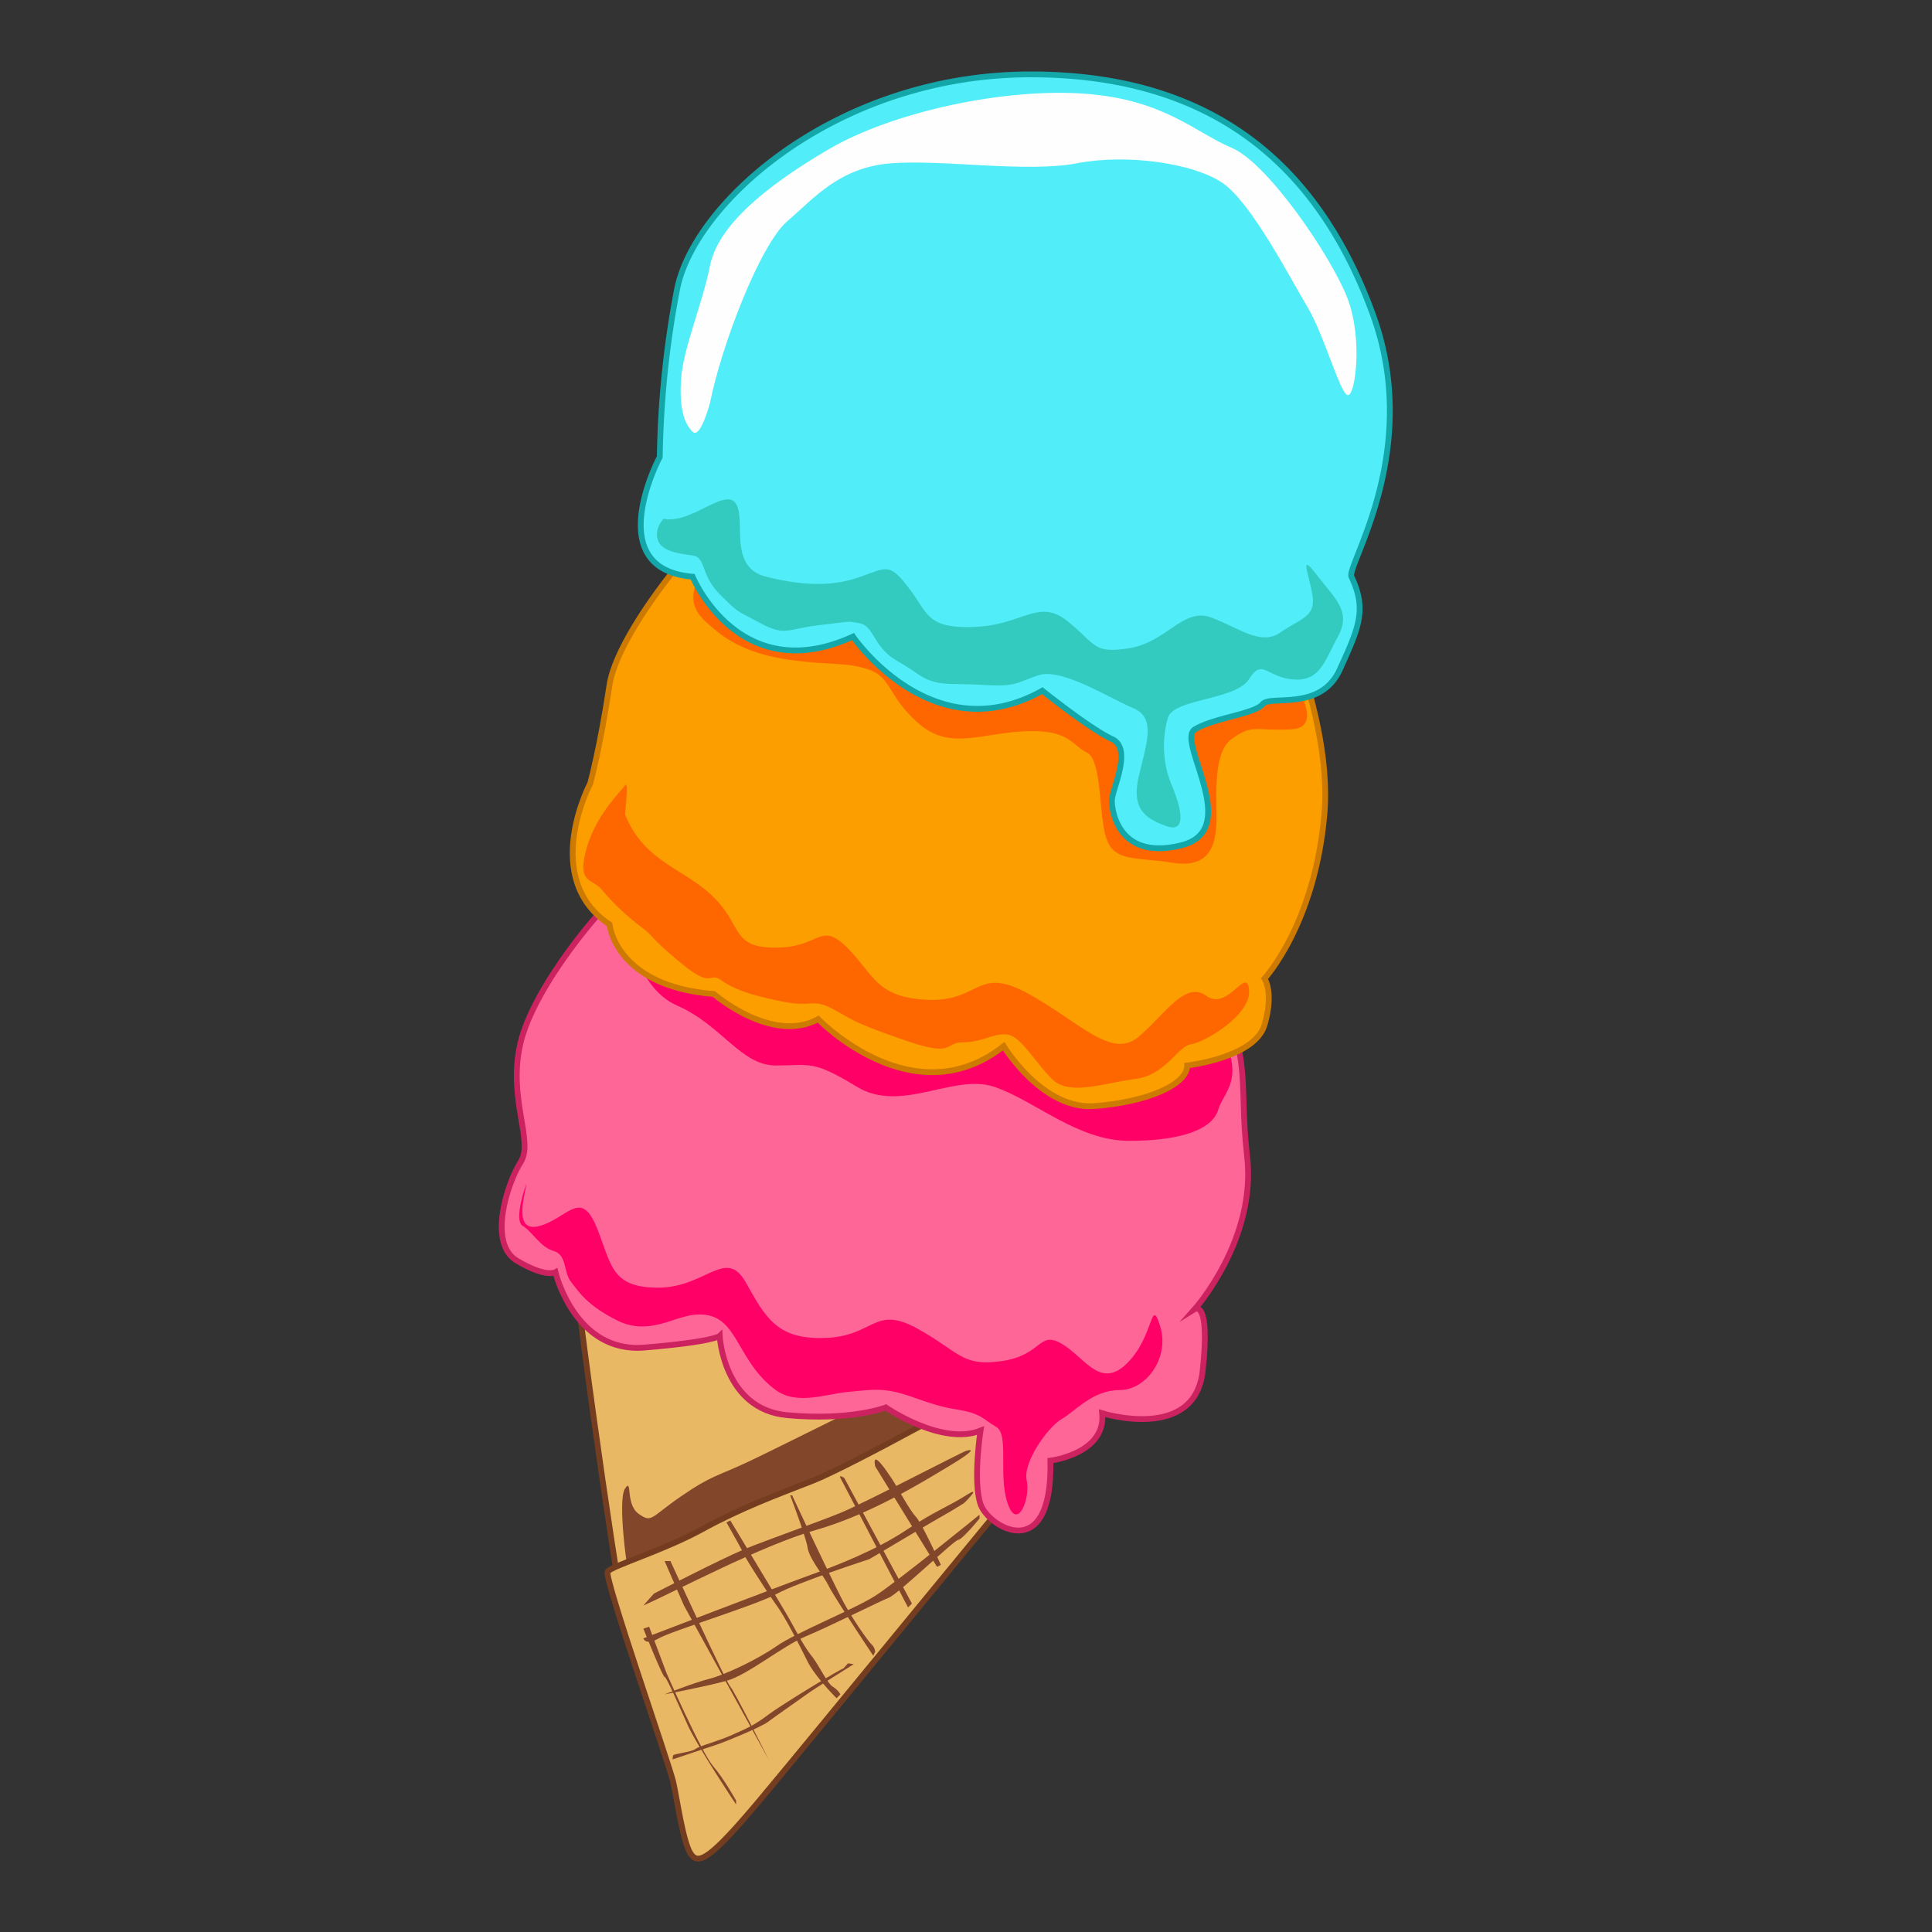 <svg id="Layer_2" data-name="Layer 2" xmlns="http://www.w3.org/2000/svg" viewBox="0 0 1000 1000"><rect x="0" y="0" width="1000" height="1000" fill="#333333" stroke="none"/><defs><style>.cls-1{fill:#e8b865;stroke:#753d1f;}.cls-1,.cls-3,.cls-5,.cls-7{stroke-miterlimit:10;stroke-width:3px;}.cls-2{fill:#82462b;}.cls-3{fill:#fe6698;stroke:#cc2360;}.cls-4{fill:#f06;}.cls-5{fill:#fc9e00;stroke:#cc7a02;}.cls-6{fill:#fe6600;}.cls-7{fill:#51edf8;stroke:#13a7aa;}.cls-8{fill:#fefefe;}.cls-9{fill:#33cabf;}</style></defs><title>ice cream</title><path class="cls-1" d="M296,635c-2,11,23,184,26,195s12,45,22,47,101-71,113-82,51-92,51-92Z"/><path class="cls-2" d="M476.5,713.5c-11,4-72,35-89,43s-19,7-35,18-15,14-22,9-3-19-7-13,1,45,4,54,10-1,40-13,60-24,82-35,60-41.91,58.5-43S476.5,713.5,476.5,713.5Z"/><path class="cls-1" d="M527.5,708.5c-12,9-89,51-107,58s-37,14-57,25-47,19-49,22,32,100,34,109,5,31,9,37,10,3,36-28,151-184,165-200S527.5,708.5,527.5,708.5Z"/><path class="cls-3" d="M484.5,443.5c-15-4-149,7-161,16s-47,51-54,80,7,51,0,62-17,42-2,51,20,6,20,6,10,42,46,39,39-6,39-6,2,38,35,41,51-4,51-4,29,20,49,12c0,0-4,26,0,38s37.39,32,36.2-22.48c0,0,28.8-3.52,26.8-24.52,0,0,48,15,52-22s-4-32-4-32,32-36,27-79,5-48-24-108S484.5,443.5,484.5,443.5Z"/><path class="cls-4" d="M323.5,473.5s4,37,27,47,33,31,51,31,19-3,42,11,50-7,71,0,43,28,70,28,43-6,46-16,15-16,0-43-98-58-113-58-180-9-180-9Z"/><path class="cls-4" d="M272.5,612.5c-1,7-7,26,7,22s21-19,29,0,7,32,32,32,35.18-21.21,45.59-2.6,16.41,29.6,41.41,28.6,25-17,47-5,23,20,44,17,19-16,31-9,20,24,34,10,12-35,17-19-7,33-21,33-23,11-30,15-20.19,22.43-18.09,31.72-4.82,26.63-9.86,11.95,1-35.67-6-39.67-7.29-6.9-20.64-9-22.36-7-31.36-9-14-1-25,0-26,7-37-1-16-19-21-27-10-13-21-12-24,11-40,3-20-15-24-20-2-14-9-16-11-10-16-13S272.5,612.5,272.5,612.5Z"/><path class="cls-5" d="M409.5,240.5c-26,8-89,81-94,114s-10,51-10,51-26,49,10,73c0,0,3,32,54,36,0,0,30,26,54,13,0,0,49,51,96,14,0,0,20,33,47,31s48-11,48-21c0,0,35-4,40-21s0-24,0-24,26-28,31-85-35-133-35-133Z"/><path class="cls-6" d="M662.5,341.5c5,7,25,35,6,36s-20-3-31,5-7,35-8,46-5,21-23,18-30,0-34-13-2-40-10-44-9-12-32-11-39,10-55-4-14-24-26-28-20-2-41-5-32-10-39-16-20-15,0-37,57-26,97-11,105,38,131,43S662.5,341.5,662.5,341.5Z"/><path class="cls-7" d="M699.5,298.5c-2.69-5.72,37-65,11-136s-77-124-177-124-174,66-183,111a500.58,500.58,0,0,0-9,87s-31,58,17,62c0,0,24,58,83,31,0,0,41,60,98,28,0,0,25,20,36,25s0,26,0,32,4,31,36,23-3-54,7-60,31-8,35-13,30,4,40-18S707.5,315.5,699.5,298.5Z"/><path class="cls-8" d="M367.5,208.5c6-30,26-82,40-94s27-28,54-30,70,5,96,0,60,0,75,10,35,49,44,64,17,45,21,46,8-29,0-50-41-70-60-78-35-25-76-28-99,9-133,29-57,40-61,60-14,43-15,59,2,23,6,27S367.5,208.5,367.5,208.5Z"/><path class="cls-6" d="M323.5,421.5c10,25,31,28,46,43s9,26,32,26,23-14,37,0,15,26,42,27,25-18,52-3,43,34,57,22,24-29,35-21,21-16,22-3-23,27-30,28-13,16-29,18-34,9-43,0-16-22-23-23-13,4-23,4-4,8-30-1-26-10-37-16-11-1-26-4-25-6-32-11-4,5-21-9-13-13-21-19a122.73,122.73,0,0,1-20-19c-5-6-13-3-8-21s18-30,20-33S323.5,421.5,323.5,421.5Z"/><path class="cls-9" d="M343.5,268.5c14,3,31.53-16.08,37.27-8s-4.27,33,15.73,38,35,5,49,0,15-7,25,6,9,21,34,20,33-15,48-3,13,17,32,14,28-21,42-16,26,15,36,8,18-8,17-18-8-25,2-12,18,19,11,32-9.43,23.34-23.21,22.17-15.79-11.17-22.79-.17-39,10-42,20a53.38,53.38,0,0,0,2,35c5,12,8,25-3,21s-18-9-14-26,9-30-3-35-37-21-49-17-11,6-29,5-24,1-34-6-13-7-18-13-6-12-12-13-3-1-20,1-18,6-31-1-11-5-21-15-7-19-14-20-16-2-18-8S343.5,268.5,343.5,268.5Z"/><path class="cls-2" d="M333,831c16-7,61-31,89-39s54-24,69-33,12-9,9-8-52.64,27-64.82,32S397,797,385,802s-46.52,22.83-46.52,22.83Z"/><path class="cls-2" d="M333,848s73-28,87-33,34-13,49-23,22-12.27,31-18-1,4-1,4-8,5-10,6-39,23-39,23-37,12-48,18-54,19-61,23S333,848,333,848Z"/><path class="cls-2" d="M507,784s-43,35-54,42-41,19-51,26-27,15-35,17-23,8-23,8,21-4,32-7,29-18,41-23,38-18,43-20,34-30,36-30,11-11,11-11Z"/><path class="cls-2" d="M347,808s29,63,31,65,20,38,20,38l-44-80-10-23Z"/><path class="cls-2" d="M453,759l32,52,2-1s-10-22-13-25-10-16-12-19S451,749,453,759Z"/><path class="cls-2" d="M437,765l35,65-2,2s-34-65-35-67S437,765,437,765Z"/><path class="cls-2" d="M410,774s22,47,27,56,12,19,14,21a6.19,6.19,0,0,1,2,4l-1,2s-20-30-23-36-10-14-11-20-9-27-9-27Z"/><path class="cls-2" d="M378,787s26,43,30,50,8,15,12,20,8,14,11,16a12,12,0,0,1,4,4l-2,2s-11-11-15-19-11-22-16-29-16-24.17-17-26.59S376,788,376,788Z"/><path class="cls-2" d="M345,866s18,41,24,48,12,18,12,18v2s-20-30-25-41-11-25-12-25-11-25-11-25l3-1Z"/><path class="cls-2" d="M436.55,863.61c-1-.14-31.94,18.7-38.72,23.8s-10,6.66-18.66,10.49-17,5.68-19.22,7.37-11.45,2.42-11.59,3.41l-.28,2,23.32-7.8c4.24-1.42,22.48-8.94,25.87-11.49s19.08-13.46,21.34-15.16,23.31-14.87,23.31-14.87l-3-.42Z"/></svg>